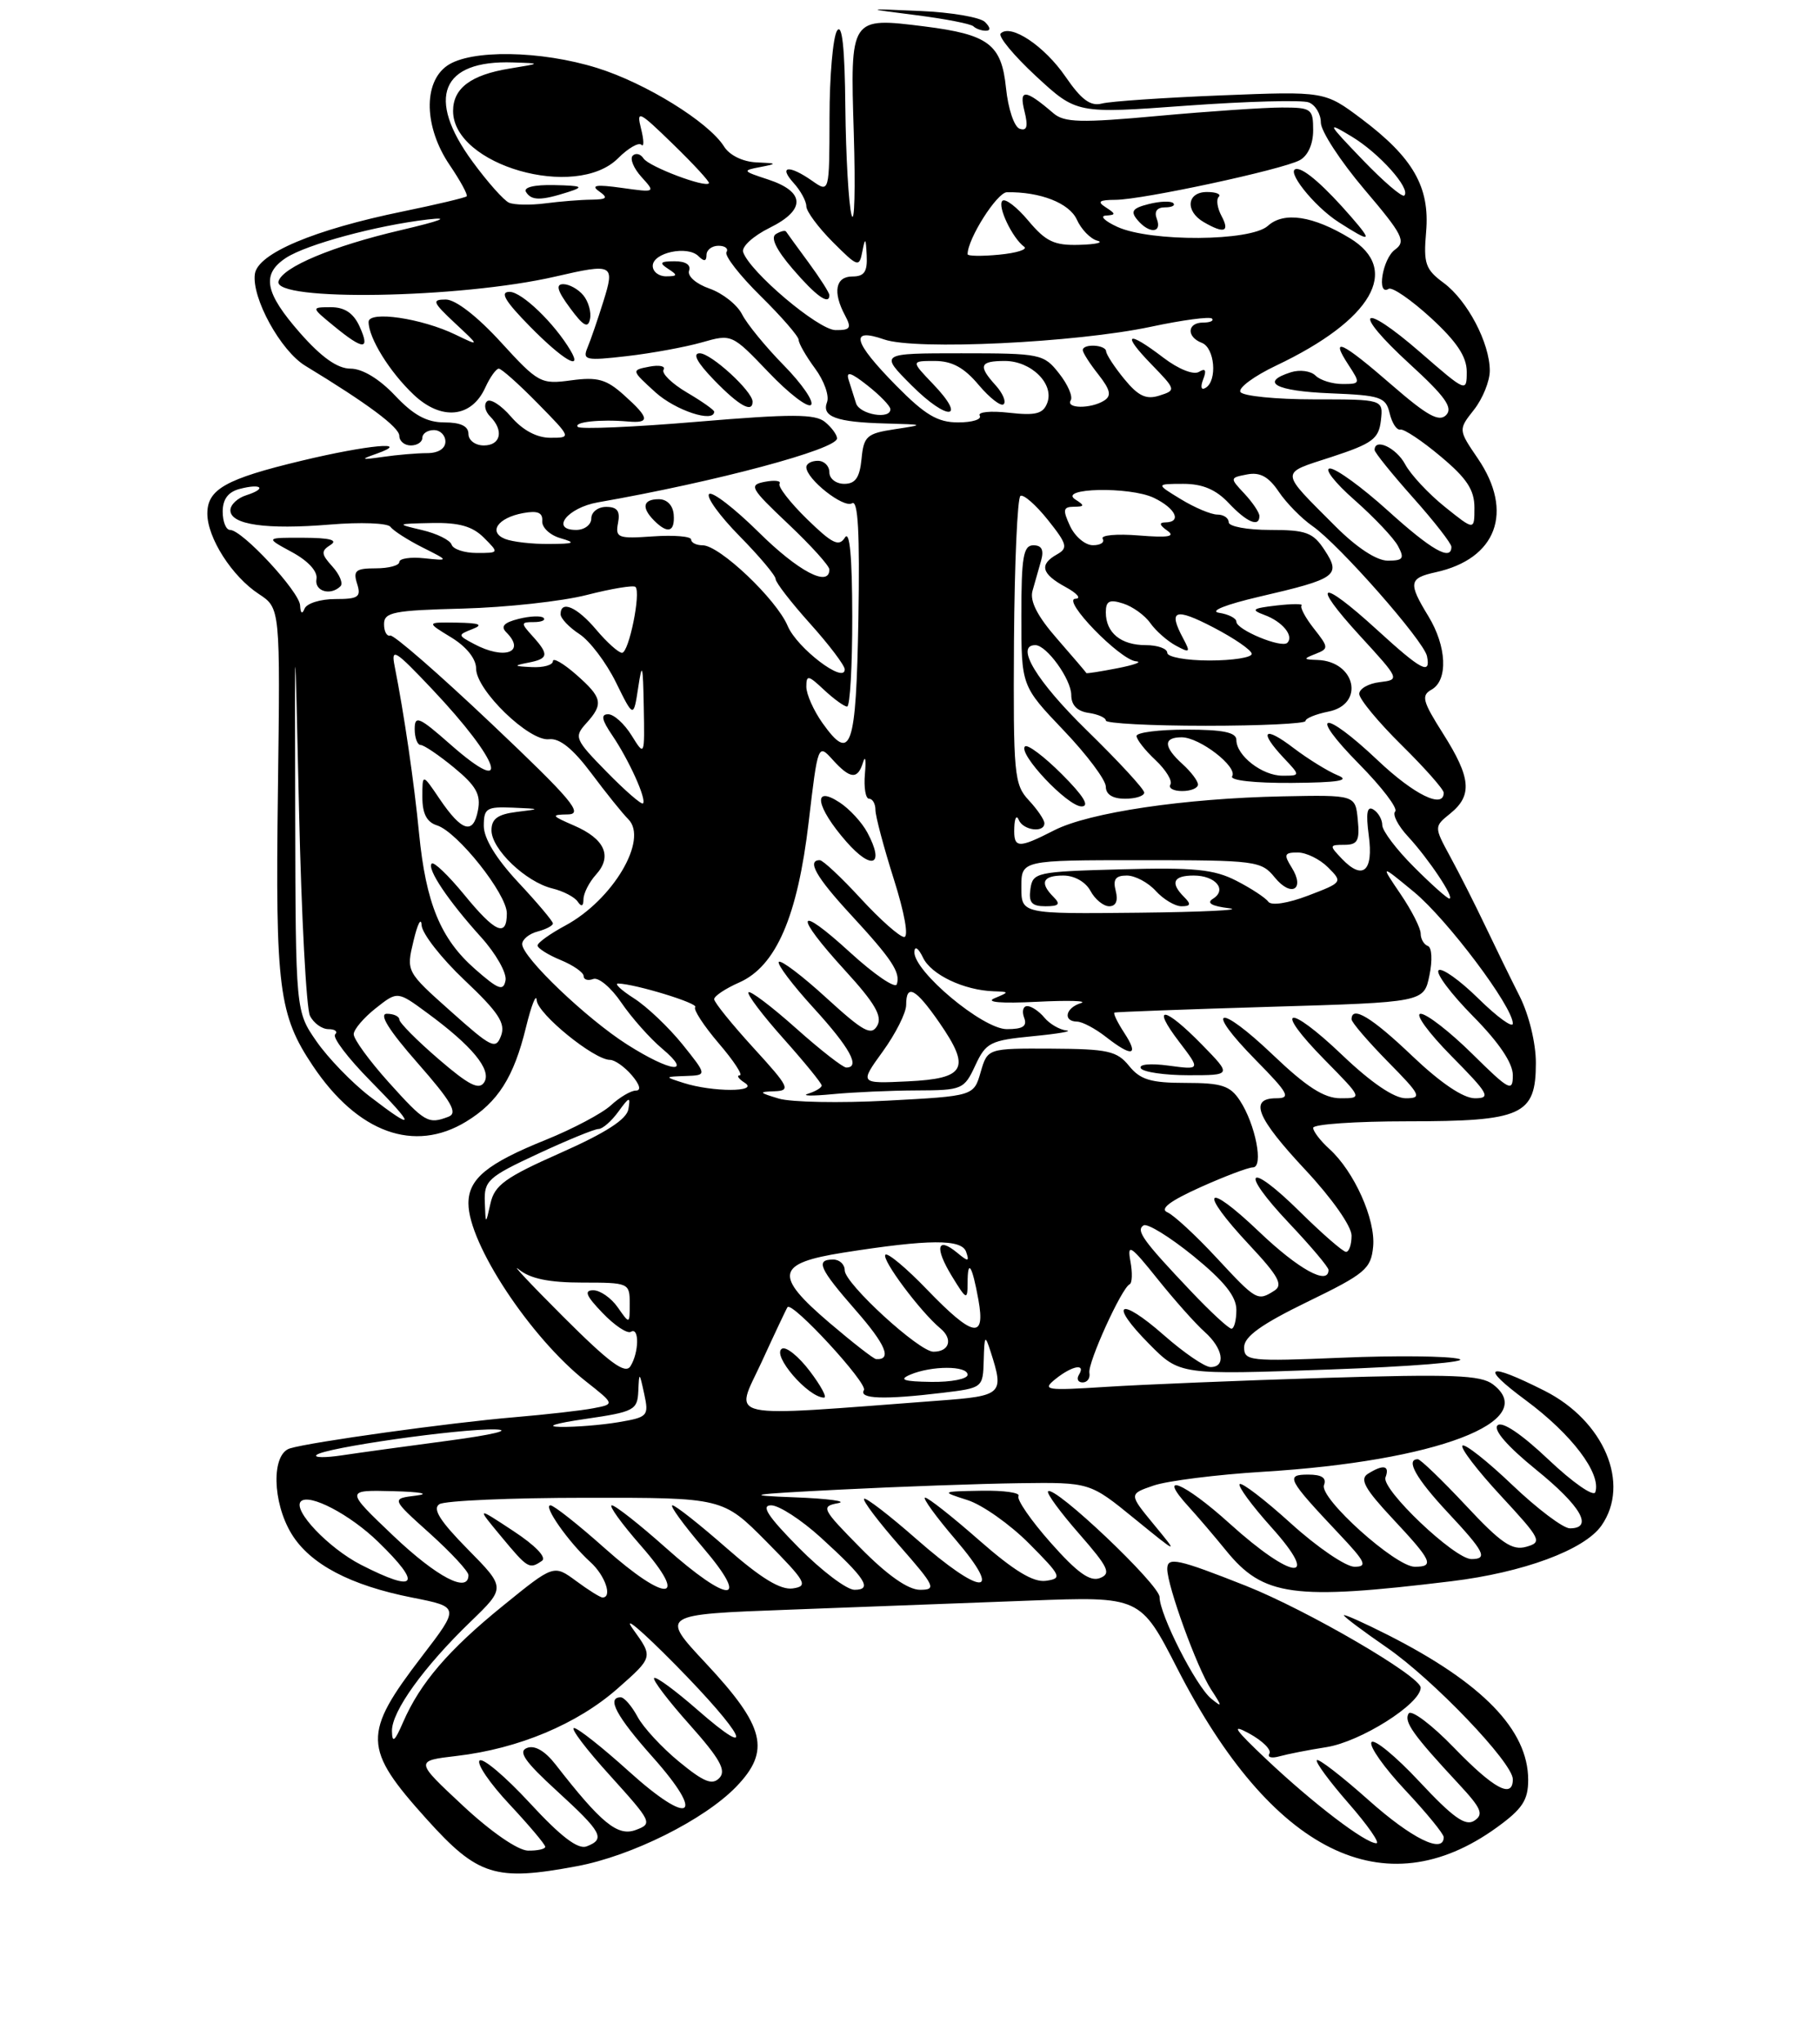 <?xml version="1.0" encoding="UTF-8" standalone="no"?>
<!DOCTYPE svg PUBLIC "-//W3C//DTD SVG 1.1//EN" "http://www.w3.org/Graphics/SVG/1.1/DTD/svg11.dtd" >
<svg xmlns="http://www.w3.org/2000/svg" xmlns:xlink="http://www.w3.org/1999/xlink" version="1.1" viewBox="0 0 237 266">
 <g >
 <path fill="currentColor"
d=" M 75.11 242.99 C 82.24 241.67 91.69 236.95 95.85 232.66 C 100.40 227.96 99.63 224.81 91.89 216.54 C 85.97 210.21 85.97 210.21 102.74 209.59 C 111.96 209.25 126.03 208.72 134.00 208.41 C 148.50 207.86 148.50 207.86 153.33 217.29 C 165.60 241.23 180.30 248.53 194.92 237.94 C 198.25 235.53 199.00 234.39 199.00 231.74 C 198.99 225.26 193.08 219.15 180.75 212.89 C 177.59 211.29 175.00 210.13 175.00 210.32 C 175.00 210.51 177.51 212.39 180.57 214.50 C 186.61 218.66 197.00 229.52 197.00 231.67 C 197.00 234.25 194.55 232.94 189.33 227.55 C 186.43 224.55 183.77 222.56 183.43 223.11 C 182.78 224.17 184.01 225.89 189.96 232.29 C 192.91 235.46 193.24 236.24 191.99 237.06 C 190.84 237.82 189.23 236.68 184.84 231.98 C 181.72 228.64 178.91 226.34 178.59 226.85 C 178.27 227.37 180.26 230.18 183.01 233.11 C 185.75 236.03 188.00 238.78 188.00 239.21 C 188.00 241.45 183.81 239.38 178.20 234.37 C 174.74 231.29 171.72 228.95 171.48 229.18 C 171.25 229.41 173.11 231.94 175.61 234.80 C 178.11 237.66 179.74 240.00 179.23 240.00 C 177.79 240.00 171.07 234.88 165.00 229.16 C 160.74 225.14 160.21 224.37 162.67 225.71 C 164.42 226.67 165.60 227.84 165.30 228.33 C 165.00 228.82 165.59 228.97 166.62 228.68 C 167.66 228.39 170.40 227.85 172.71 227.49 C 177.16 226.80 185.00 221.85 185.00 219.74 C 184.99 218.25 170.25 209.66 162.24 206.48 C 153.34 202.96 152.00 202.67 152.00 204.28 C 152.00 206.50 155.86 217.13 157.69 219.95 C 159.19 222.25 159.19 222.37 157.72 221.17 C 155.73 219.54 151.00 210.23 151.00 207.95 C 151.00 206.33 137.31 193.35 136.48 194.18 C 136.25 194.42 138.07 196.90 140.52 199.70 C 144.34 204.07 144.73 204.89 143.24 205.47 C 141.95 205.98 140.28 204.78 136.82 200.87 C 134.24 197.96 132.36 195.23 132.63 194.79 C 132.90 194.36 130.73 194.05 127.81 194.10 C 122.50 194.20 122.50 194.20 125.99 195.32 C 127.91 195.93 131.51 198.47 133.99 200.96 C 138.22 205.22 138.36 205.52 136.20 205.83 C 134.56 206.06 132.06 204.54 127.54 200.58 C 124.05 197.51 120.87 195.00 120.47 195.00 C 120.08 195.00 121.87 197.47 124.46 200.50 C 130.81 207.94 127.85 207.87 119.32 200.38 C 115.79 197.28 112.73 194.93 112.52 195.15 C 112.30 195.37 114.38 198.12 117.14 201.27 C 121.77 206.55 121.98 207.00 119.80 207.00 C 118.26 207.00 115.56 205.11 112.09 201.59 C 107.02 196.45 106.86 196.15 109.12 195.72 C 110.43 195.48 107.90 195.13 103.50 194.96 C 96.59 194.70 97.40 194.56 109.50 193.95 C 117.20 193.56 127.64 193.19 132.71 193.12 C 141.92 193.00 141.92 193.00 147.71 197.72 C 153.50 202.43 153.50 202.43 150.24 198.48 C 146.99 194.53 146.99 194.53 150.24 193.42 C 152.04 192.81 158.45 192.00 164.50 191.63 C 186.99 190.26 200.70 185.05 194.41 180.25 C 192.82 179.04 189.17 178.90 172.50 179.41 C 161.50 179.75 148.68 180.28 144.00 180.58 C 136.18 181.08 135.65 181.00 137.44 179.56 C 139.62 177.81 141.44 177.47 140.50 179.00 C 140.16 179.55 140.38 180.00 140.98 180.00 C 141.59 180.00 141.99 179.44 141.86 178.75 C 141.63 177.45 146.05 167.71 147.10 167.22 C 147.44 167.06 147.48 165.71 147.20 164.22 C 146.77 161.85 147.22 162.14 150.71 166.50 C 152.91 169.25 155.68 172.36 156.85 173.40 C 159.27 175.55 159.69 178.00 157.64 178.00 C 156.89 178.00 154.17 176.14 151.60 173.88 C 145.75 168.73 144.28 169.58 149.65 175.00 C 153.63 179.02 153.63 179.02 173.06 178.32 C 183.75 177.94 191.38 177.32 190.00 176.94 C 188.62 176.56 181.76 176.48 174.75 176.78 C 162.69 177.28 162.00 177.21 162.01 175.40 C 162.03 174.02 164.26 172.42 170.26 169.50 C 177.78 165.85 178.53 165.22 178.81 162.32 C 179.15 158.79 176.34 152.52 173.11 149.60 C 171.95 148.55 171.00 147.31 171.00 146.85 C 171.00 146.38 176.52 146.00 183.28 146.00 C 198.25 146.00 200.00 145.21 200.00 138.39 C 200.00 135.81 199.10 132.12 197.88 129.70 C 196.71 127.39 194.69 123.25 193.38 120.50 C 192.07 117.75 190.04 113.73 188.86 111.57 C 186.73 107.64 186.73 107.64 188.87 105.91 C 191.76 103.56 191.55 101.26 187.92 95.53 C 185.24 91.30 185.04 90.56 186.42 89.79 C 188.59 88.57 188.40 84.16 186.00 80.23 C 183.36 75.90 183.46 75.28 186.95 74.51 C 194.90 72.77 197.17 66.65 192.45 59.71 C 189.89 55.95 189.89 55.95 191.95 53.34 C 193.08 51.90 194.00 49.62 194.00 48.27 C 194.00 44.67 191.09 39.13 188.00 36.84 C 185.61 35.08 185.35 34.32 185.71 30.18 C 186.21 24.36 184.02 20.53 177.29 15.47 C 172.50 11.88 172.50 11.88 159.00 12.42 C 151.57 12.72 144.60 13.19 143.50 13.48 C 142.00 13.87 140.82 13.00 138.74 9.97 C 136.00 5.98 131.61 3.05 130.31 4.36 C 129.94 4.73 132.01 7.23 134.91 9.92 C 140.20 14.81 140.20 14.81 154.52 13.76 C 162.39 13.19 169.55 13.00 170.42 13.33 C 171.29 13.66 172.00 14.85 172.00 15.96 C 172.00 17.07 174.54 20.97 177.65 24.64 C 182.69 30.57 183.13 31.44 181.65 32.51 C 180.02 33.70 179.23 38.60 180.83 37.61 C 181.28 37.33 183.75 39.03 186.33 41.39 C 189.70 44.49 191.00 46.44 191.00 48.41 C 191.00 51.10 190.92 51.07 184.99 45.91 C 177.13 39.08 175.91 40.38 183.59 47.41 C 188.18 51.61 189.24 53.09 188.32 54.04 C 187.40 54.99 185.85 54.13 181.24 50.13 C 174.73 44.47 173.11 43.71 175.59 47.50 C 177.18 49.93 177.16 50.00 174.82 50.00 C 173.49 50.00 171.91 49.51 171.30 48.90 C 170.70 48.30 169.26 48.10 168.10 48.47 C 163.98 49.78 166.11 50.92 173.21 51.21 C 179.80 51.47 180.46 51.70 180.96 53.81 C 181.26 55.08 181.88 56.04 182.35 55.93 C 182.82 55.83 185.19 57.40 187.60 59.43 C 191.00 62.27 192.00 63.78 192.00 66.10 C 192.00 69.09 192.00 69.09 188.14 65.99 C 186.02 64.29 183.69 61.79 182.97 60.44 C 181.82 58.30 179.00 56.98 179.00 58.59 C 179.00 58.91 181.25 61.70 184.00 64.79 C 186.75 67.87 189.00 70.76 189.00 71.20 C 189.00 73.11 186.41 71.63 180.74 66.50 C 177.39 63.47 174.00 61.00 173.19 61.00 C 172.38 61.00 173.82 62.85 176.38 65.10 C 178.94 67.36 181.50 70.06 182.05 71.10 C 182.92 72.72 182.72 73.00 180.71 73.00 C 179.26 73.00 176.67 71.30 173.93 68.56 C 166.55 61.16 166.58 61.72 173.39 59.50 C 178.72 57.75 179.54 57.15 179.82 54.75 C 180.13 52.00 180.13 52.00 171.13 52.00 C 166.17 52.00 161.85 51.57 161.53 51.04 C 161.20 50.52 163.31 48.96 166.22 47.58 C 178.68 41.66 182.48 35.09 175.79 31.02 C 170.99 28.10 167.18 27.52 165.10 29.41 C 162.86 31.44 149.84 31.52 145.50 29.54 C 143.85 28.78 143.18 28.12 144.00 28.07 C 145.33 27.98 145.33 27.86 144.00 27.00 C 142.83 26.25 143.11 26.03 145.27 26.02 C 148.78 26.00 166.93 22.10 169.25 20.86 C 170.31 20.29 171.00 18.77 171.00 16.96 C 171.00 14.16 170.78 14.00 166.92 14.00 C 164.68 14.00 157.45 14.49 150.85 15.09 C 140.73 16.02 138.60 15.96 137.18 14.75 C 133.51 11.60 132.67 11.53 133.40 14.45 C 133.90 16.47 133.74 17.08 132.79 16.77 C 132.07 16.53 131.28 14.18 131.00 11.45 C 130.42 5.76 128.73 4.49 120.38 3.44 C 110.69 2.23 110.71 2.20 111.18 17.35 C 111.40 24.58 111.28 29.37 110.89 28.00 C 110.51 26.62 110.15 20.32 110.08 14.00 C 110.01 6.17 109.66 2.98 109.00 4.00 C 108.47 4.83 108.02 9.91 108.02 15.31 C 108.00 25.11 108.00 25.11 105.78 23.56 C 102.75 21.43 101.32 21.59 103.35 23.83 C 104.26 24.83 105.00 26.20 105.00 26.86 C 105.00 27.52 106.55 29.61 108.43 31.50 C 111.73 34.80 111.89 34.85 112.30 32.72 C 112.66 30.86 112.75 30.94 112.86 33.25 C 112.97 35.38 112.55 36.00 111.00 36.00 C 108.80 36.00 108.41 38.03 110.04 41.07 C 110.92 42.72 110.74 43.00 108.79 42.98 C 106.56 42.95 97.64 35.41 96.77 32.82 C 96.54 32.13 98.10 30.71 100.23 29.66 C 104.96 27.32 104.87 24.96 99.99 23.36 C 96.68 22.28 96.63 22.20 99.00 21.75 C 101.28 21.31 101.23 21.26 98.49 21.14 C 96.71 21.06 94.99 20.21 94.28 19.07 C 92.29 15.90 84.09 10.82 77.76 8.85 C 70.41 6.56 61.27 6.42 58.22 8.56 C 55.08 10.76 55.23 16.58 58.55 21.48 C 59.95 23.54 60.95 25.38 60.77 25.56 C 60.59 25.74 56.86 26.63 52.47 27.53 C 40.88 29.91 33.57 33.00 33.19 35.67 C 32.75 38.77 36.54 45.68 39.76 47.63 C 47.86 52.55 52.00 55.63 52.00 56.75 C 52.00 57.44 52.67 58.00 53.50 58.00 C 54.33 58.00 55.00 57.55 55.00 57.00 C 55.00 56.45 55.67 56.00 56.50 56.00 C 57.33 56.00 58.00 56.67 58.00 57.50 C 58.00 58.41 57.07 59.00 55.62 59.00 C 54.32 59.00 51.73 59.22 49.87 59.49 C 46.99 59.90 46.86 59.84 49.00 59.09 C 53.83 57.37 47.88 57.92 39.27 59.99 C 29.41 62.35 27.00 63.70 27.00 66.87 C 27.00 70.03 30.21 75.05 33.70 77.34 C 36.50 79.18 36.50 79.18 36.19 102.99 C 35.85 128.71 36.29 132.15 40.77 138.82 C 46.60 147.50 53.94 150.16 60.70 146.04 C 64.84 143.52 66.91 140.26 68.49 133.77 C 69.20 130.87 69.83 129.28 69.89 130.24 C 70.00 132.01 77.36 138.00 79.43 138.00 C 80.05 138.00 81.33 138.90 82.27 140.00 C 83.32 141.23 83.53 142.00 82.80 142.00 C 82.16 142.00 80.70 142.86 79.56 143.91 C 78.43 144.96 74.61 146.98 71.08 148.41 C 63.43 151.49 61.00 153.49 61.00 156.69 C 61.00 161.94 69.05 174.14 76.28 179.85 C 80.06 182.83 80.06 182.83 77.28 183.36 C 75.75 183.66 71.12 184.18 67.00 184.53 C 58.59 185.24 40.43 187.76 37.75 188.59 C 35.33 189.34 35.45 195.58 37.96 199.71 C 40.37 203.66 45.62 206.43 53.71 208.02 C 59.87 209.24 59.87 209.24 54.94 215.67 C 47.19 225.79 47.24 227.62 55.55 236.85 C 62.22 244.26 64.50 244.98 75.11 242.99 Z  M 188.97 205.89 C 198.37 204.75 206.32 201.81 208.54 198.64 C 212.35 193.20 208.89 185.00 201.12 181.08 C 193.60 177.29 192.59 177.81 198.71 182.34 C 204.68 186.76 208.54 191.87 207.74 194.29 C 207.52 194.93 204.78 193.02 201.65 190.05 C 198.10 186.69 195.59 185.01 195.01 185.59 C 194.42 186.18 196.32 188.35 200.03 191.36 C 205.88 196.10 207.55 199.00 204.43 199.00 C 203.56 199.00 200.18 196.45 196.92 193.34 C 193.66 190.23 190.74 187.93 190.44 188.23 C 190.14 188.53 192.39 191.47 195.45 194.77 C 200.69 200.43 200.87 200.80 198.75 201.40 C 196.91 201.92 195.47 200.94 190.88 196.02 C 187.78 192.71 184.97 190.00 184.63 190.00 C 182.99 190.00 184.40 192.51 188.50 196.90 C 193.31 202.04 193.80 203.00 191.61 203.00 C 189.41 203.00 179.83 193.89 180.42 192.36 C 181.01 190.80 180.13 190.63 178.11 191.91 C 177.03 192.60 177.74 193.88 181.36 197.75 C 186.48 203.22 186.84 204.00 184.23 204.00 C 181.72 204.00 171.77 195.05 172.41 193.37 C 172.77 192.43 172.13 192.00 170.35 192.00 C 167.33 192.00 167.65 192.59 174.40 199.75 C 177.83 203.38 178.12 204.00 176.38 204.00 C 175.26 204.00 171.54 201.47 168.13 198.38 C 164.71 195.28 161.70 192.97 161.43 193.24 C 161.16 193.50 163.02 196.03 165.56 198.86 C 172.12 206.15 168.35 205.81 160.13 198.38 C 154.16 192.98 150.49 191.49 154.82 196.22 C 155.96 197.47 158.14 200.02 159.65 201.88 C 164.51 207.86 168.37 208.39 188.97 205.89 Z  M 108.00 38.43 C 108.00 38.12 106.78 36.21 105.29 34.18 C 103.80 32.16 102.48 30.34 102.36 30.15 C 102.23 29.96 101.64 30.11 101.03 30.48 C 100.31 30.93 101.09 32.53 103.21 35.00 C 106.26 38.55 108.00 39.80 108.00 38.43 Z  M 175.96 28.25 C 172.54 24.31 169.92 22.00 168.87 22.00 C 167.25 22.00 171.07 26.85 174.34 28.94 C 178.54 31.63 178.80 31.52 175.96 28.25 Z  M 150.64 28.50 C 150.27 27.54 150.66 27.00 151.70 27.00 C 152.60 27.00 153.09 26.75 152.78 26.45 C 152.48 26.15 151.05 26.20 149.59 26.57 C 147.48 27.10 147.18 27.51 148.10 28.62 C 149.63 30.46 151.36 30.38 150.64 28.50 Z  M 159.07 28.13 C 158.52 27.10 158.35 25.98 158.70 25.63 C 159.05 25.28 158.36 25.00 157.17 25.00 C 154.55 25.00 154.29 27.49 156.75 28.92 C 159.40 30.46 160.18 30.20 159.07 28.13 Z  M 128.27 2.87 C 127.65 2.25 123.85 1.60 119.82 1.43 C 112.50 1.11 112.50 1.11 119.34 1.98 C 123.11 2.46 126.44 3.11 126.76 3.43 C 127.08 3.74 127.80 4.00 128.37 4.00 C 129.02 4.00 128.99 3.59 128.27 2.87 Z  M 60.26 235.09 C 54.02 229.27 54.02 229.27 59.49 228.63 C 67.52 227.69 75.18 224.48 80.43 219.85 C 85.06 215.77 85.06 215.77 82.44 212.14 C 80.99 210.14 83.45 212.20 87.91 216.72 C 96.98 225.93 98.77 229.58 90.80 222.61 C 87.94 220.11 85.41 218.25 85.18 218.49 C 84.95 218.72 87.03 221.46 89.81 224.57 C 93.73 228.97 94.60 230.52 93.69 231.49 C 92.76 232.48 91.66 232.04 88.45 229.40 C 86.21 227.57 83.76 224.92 83.02 223.53 C 82.27 222.14 81.29 221.00 80.83 221.00 C 78.94 221.00 80.28 223.49 85.00 228.79 C 92.00 236.65 89.91 237.89 81.89 230.64 C 78.46 227.54 75.25 225.00 74.75 225.00 C 74.24 225.00 76.36 227.80 79.46 231.21 C 84.90 237.23 85.01 237.45 82.79 238.27 C 80.43 239.15 78.30 237.40 72.34 229.74 C 70.97 227.98 69.63 227.20 68.63 227.59 C 67.42 228.05 68.33 229.36 72.53 233.20 C 78.41 238.58 78.88 239.45 76.39 240.41 C 75.26 240.84 73.03 239.14 68.99 234.76 C 65.81 231.32 62.87 228.83 62.45 229.23 C 62.04 229.64 63.79 232.21 66.35 234.94 C 68.91 237.68 71.00 240.16 71.00 240.46 C 71.00 240.76 69.99 240.98 68.75 240.96 C 67.43 240.93 63.92 238.51 60.26 235.09 Z  M 51.04 225.40 C 50.99 222.85 55.18 217.03 61.31 211.12 C 65.85 206.73 65.85 206.73 60.89 201.70 C 57.28 198.03 56.28 196.44 57.22 195.85 C 57.92 195.40 66.52 195.02 76.32 195.02 C 94.13 195.00 94.13 195.00 99.82 200.74 C 104.98 205.96 105.29 206.52 103.24 206.82 C 101.64 207.05 99.10 205.50 94.62 201.57 C 91.13 198.51 87.96 196.00 87.56 196.00 C 87.17 196.00 88.96 198.47 91.54 201.50 C 97.86 208.89 94.94 208.89 86.66 201.50 C 83.27 198.48 80.13 196.01 79.67 196.00 C 79.22 196.00 80.92 198.36 83.45 201.25 C 89.88 208.58 86.84 208.80 78.74 201.58 C 75.31 198.52 72.13 196.01 71.68 196.00 C 70.66 196.00 74.08 200.86 76.89 203.40 C 78.81 205.14 79.78 208.00 78.46 208.00 C 78.16 208.00 76.61 207.03 75.02 205.85 C 72.11 203.71 72.11 203.71 65.52 209.06 C 58.39 214.84 54.72 219.12 52.49 224.24 C 51.40 226.76 51.07 227.02 51.04 225.40 Z  M 70.57 203.23 C 71.22 202.79 69.72 201.23 66.84 199.34 C 62.03 196.17 62.03 196.17 65.27 200.07 C 68.73 204.24 68.93 204.36 70.57 203.23 Z  M 104.00 201.50 C 99.98 197.43 99.05 196.00 100.42 196.00 C 101.44 196.00 104.35 197.89 106.89 200.20 C 112.71 205.50 113.68 207.00 111.27 207.00 C 110.26 207.00 106.99 204.53 104.00 201.50 Z  M 47.02 203.75 C 42.78 201.58 38.06 196.61 39.18 195.49 C 40.26 194.41 45.58 197.19 49.25 200.76 C 55.05 206.40 54.27 207.45 47.02 203.75 Z  M 51.22 199.97 C 44.95 194.00 44.95 194.00 51.22 194.16 C 54.75 194.25 56.06 194.50 54.22 194.73 C 50.93 195.13 50.93 195.13 55.97 199.66 C 58.73 202.15 61.00 204.59 61.00 205.09 C 61.00 207.51 56.89 205.35 51.22 199.97 Z  M 41.21 189.45 C 42.15 188.52 59.82 186.00 64.50 186.12 C 66.75 186.19 64.11 186.82 58.50 187.57 C 53.00 188.30 46.72 189.16 44.54 189.49 C 42.36 189.82 40.86 189.80 41.21 189.45 Z  M 76.25 184.75 C 82.58 183.83 83.01 183.60 83.12 181.13 C 83.23 178.59 83.26 178.60 83.89 181.50 C 84.51 184.37 84.37 184.53 80.52 185.18 C 78.31 185.55 74.92 185.82 73.00 185.79 C 70.93 185.75 72.27 185.33 76.25 184.75 Z  M 99.17 177.36 C 100.90 173.59 102.42 170.37 102.55 170.20 C 103.14 169.39 113.04 180.13 112.50 181.00 C 111.79 182.15 115.12 182.27 122.75 181.35 C 127.97 180.72 128.00 180.70 128.10 177.11 C 128.19 173.84 128.27 173.73 129.00 176.00 C 130.78 181.55 130.56 181.75 122.25 182.37 C 93.64 184.52 95.66 184.96 99.17 177.36 Z  M 105.44 178.51 C 103.98 176.59 102.35 175.28 101.82 175.61 C 100.48 176.44 105.21 181.94 107.30 181.98 C 107.74 181.99 106.90 180.43 105.44 178.51 Z  M 118.50 179.00 C 121.30 177.80 126.00 177.80 126.00 179.00 C 126.00 179.55 123.86 179.97 121.25 179.93 C 117.68 179.88 117.00 179.65 118.50 179.00 Z  M 73.35 171.45 C 69.03 167.13 66.44 164.37 67.58 165.30 C 69.04 166.49 71.50 167.00 75.83 167.00 C 81.88 167.00 82.00 167.05 82.00 169.72 C 82.00 172.45 82.00 172.45 80.44 170.22 C 79.59 169.00 78.15 168.00 77.26 168.00 C 76.02 168.00 76.31 168.72 78.47 170.96 C 80.03 172.59 81.69 173.69 82.15 173.41 C 83.27 172.72 83.22 176.11 82.09 177.90 C 81.41 178.97 79.38 177.47 73.35 171.45 Z  M 107.98 172.21 C 100.74 166.03 101.05 164.49 109.81 163.10 C 121.00 161.34 125.23 161.31 125.81 163.00 C 126.25 164.29 126.09 164.31 124.64 163.11 C 122.02 160.95 121.68 162.43 123.94 166.14 C 125.85 169.27 125.99 169.33 126.00 167.08 C 126.00 163.81 126.59 164.71 127.41 169.25 C 128.35 174.45 126.71 174.12 120.73 167.92 C 118.04 165.12 115.59 163.08 115.30 163.37 C 114.73 163.94 119.85 170.80 122.45 172.96 C 124.13 174.35 123.64 176.00 121.55 176.00 C 119.68 176.00 110.00 167.12 110.00 165.41 C 110.00 164.63 109.33 164.00 108.50 164.00 C 106.15 164.00 106.67 165.16 111.46 170.64 C 115.35 175.08 116.19 177.10 114.08 176.96 C 113.76 176.94 111.02 174.80 107.98 172.21 Z  M 155.11 168.15 C 148.84 161.54 147.87 160.20 148.92 159.55 C 149.41 159.25 152.33 161.05 155.41 163.55 C 159.43 166.83 161.00 168.80 161.00 170.55 C 161.00 171.90 160.71 173.00 160.36 173.00 C 160.00 173.00 157.64 170.82 155.11 168.15 Z  M 158.40 163.75 C 155.72 160.86 152.85 158.21 152.02 157.85 C 150.98 157.41 152.34 156.38 156.28 154.60 C 159.46 153.17 162.55 152.00 163.15 152.00 C 164.58 152.00 163.49 146.39 161.46 143.30 C 160.19 141.36 159.09 141.00 154.39 141.00 C 149.85 141.00 148.49 140.59 147.03 138.79 C 145.45 136.84 144.27 136.58 136.92 136.54 C 128.60 136.50 128.60 136.50 127.70 139.60 C 126.80 142.71 126.80 142.71 115.55 143.31 C 109.37 143.64 103.00 143.52 101.41 143.04 C 98.81 142.26 98.75 142.16 100.85 142.09 C 103.01 142.01 102.79 141.55 98.10 136.42 C 95.30 133.35 93.00 130.51 93.00 130.10 C 93.00 129.69 94.46 128.72 96.25 127.93 C 101.06 125.81 103.86 119.35 105.31 107.00 C 106.50 96.88 106.53 96.82 108.41 98.90 C 110.72 101.46 111.69 101.54 112.39 99.25 C 112.68 98.29 112.79 98.96 112.63 100.75 C 112.47 102.54 112.72 104.00 113.17 104.00 C 113.63 104.00 114.00 104.66 114.00 105.46 C 114.00 106.27 115.08 110.32 116.39 114.46 C 117.79 118.87 118.35 122.00 117.74 122.00 C 117.16 122.00 114.62 119.75 112.09 117.00 C 109.56 114.25 107.16 112.00 106.75 112.00 C 105.03 112.00 106.28 114.21 110.75 119.05 C 116.15 124.90 117.29 126.62 116.78 128.16 C 116.58 128.75 113.85 126.89 110.71 124.02 C 103.64 117.55 103.26 118.94 110.07 126.39 C 113.92 130.60 114.92 132.32 114.24 133.54 C 113.47 134.91 112.44 134.34 107.63 129.95 C 104.50 127.08 101.70 124.96 101.42 125.24 C 101.15 125.52 103.19 128.23 105.96 131.26 C 110.67 136.42 112.09 139.00 110.20 139.00 C 109.76 139.00 106.81 136.70 103.65 133.88 C 100.49 131.06 97.71 128.96 97.47 129.20 C 97.23 129.44 99.27 132.15 102.02 135.23 C 104.76 138.30 107.00 141.05 107.00 141.34 C 107.00 141.62 106.21 142.10 105.25 142.40 C 104.29 142.69 105.70 142.73 108.39 142.47 C 111.08 142.21 116.03 141.99 119.39 141.98 C 125.29 141.96 125.55 141.85 127.00 138.73 C 128.39 135.74 128.95 135.46 134.50 134.92 C 137.80 134.60 139.77 134.26 138.87 134.17 C 137.98 134.08 136.68 133.32 136.00 132.50 C 135.32 131.68 134.31 131.00 133.77 131.00 C 133.23 131.00 133.05 131.68 133.36 132.50 C 133.79 133.62 133.21 134.00 131.11 134.00 C 127.97 134.00 118.95 126.45 119.07 123.93 C 119.11 123.11 119.59 123.43 120.20 124.70 C 121.27 126.92 125.53 128.94 129.40 129.07 C 131.46 129.14 131.46 129.16 129.50 129.98 C 128.27 130.50 130.38 130.67 135.00 130.44 C 139.12 130.23 141.71 130.31 140.75 130.61 C 138.74 131.23 138.38 132.99 140.25 133.02 C 140.94 133.03 142.62 133.92 144.00 135.00 C 147.43 137.68 148.36 137.49 146.41 134.50 C 145.51 133.12 144.93 131.93 145.13 131.84 C 145.34 131.76 154.48 131.42 165.46 131.09 C 185.42 130.50 185.42 130.50 186.14 127.00 C 186.55 125.03 186.46 123.35 185.93 123.17 C 185.42 122.98 185.00 122.26 185.00 121.56 C 185.00 120.85 183.82 118.53 182.37 116.40 C 179.74 112.52 179.74 112.52 184.12 116.13 C 188.46 119.71 197.00 131.07 197.00 133.27 C 197.00 133.90 194.98 132.44 192.52 130.02 C 190.06 127.60 187.72 125.95 187.33 126.34 C 186.94 126.73 188.95 129.41 191.81 132.31 C 195.20 135.74 197.00 138.41 197.00 140.00 C 197.00 142.23 196.55 141.99 191.72 137.22 C 188.81 134.35 185.79 132.00 185.00 132.00 C 184.21 132.00 186.01 134.47 189.00 137.50 C 193.87 142.43 194.19 143.00 192.06 143.00 C 190.54 143.00 187.59 141.00 183.91 137.50 C 178.63 132.46 176.00 130.87 176.00 132.72 C 176.00 133.11 178.12 135.58 180.71 138.22 C 185.02 142.59 185.22 143.00 183.05 143.00 C 181.54 143.00 178.55 140.97 174.79 137.38 C 167.61 130.53 165.68 131.07 172.52 138.02 C 177.42 143.00 177.42 143.00 174.55 143.00 C 172.43 143.00 170.14 141.53 165.79 137.38 C 158.61 130.53 156.68 131.07 163.52 138.02 C 167.78 142.35 168.14 143.00 166.21 143.00 C 162.60 143.00 163.62 145.52 170.00 152.34 C 173.43 156.01 176.00 159.66 176.00 160.88 C 176.00 162.04 175.68 163.00 175.28 163.00 C 174.89 163.00 172.20 160.66 169.31 157.81 C 162.45 151.03 161.26 152.28 167.89 159.29 C 170.70 162.26 173.00 164.99 173.00 165.35 C 173.00 167.43 169.09 165.28 163.93 160.35 C 156.88 153.63 155.98 154.93 162.70 162.11 C 166.48 166.15 167.12 167.31 165.95 168.05 C 163.75 169.45 163.62 169.37 158.40 163.75 Z  M 156.50 136.00 C 151.61 131.00 149.84 130.79 153.55 135.65 C 156.34 139.31 156.34 139.31 152.17 138.75 C 149.79 138.43 148.24 138.58 148.56 139.10 C 148.87 139.59 151.66 140.00 154.76 140.00 C 160.41 140.00 160.41 140.00 156.50 136.00 Z  M 112.95 108.41 C 112.25 107.09 110.62 105.32 109.33 104.48 C 105.74 102.13 106.25 105.07 110.21 109.59 C 113.56 113.41 115.24 112.68 112.95 108.41 Z  M 63.13 156.50 C 63.03 153.73 63.56 153.25 70.01 150.25 C 73.85 148.46 77.42 147.00 77.94 147.00 C 78.46 147.00 79.62 145.99 80.52 144.75 C 81.96 142.77 82.12 142.73 81.83 144.42 C 81.60 145.75 78.88 147.50 73.00 150.11 C 65.80 153.30 64.40 154.31 63.87 156.69 C 63.24 159.50 63.24 159.50 63.13 156.50 Z  M 48.16 142.77 C 45.84 140.99 42.72 137.76 41.22 135.60 C 38.50 131.68 38.50 131.68 38.44 106.09 C 38.38 80.50 38.38 80.50 38.94 105.50 C 39.25 119.25 39.89 131.29 40.36 132.25 C 40.83 133.21 41.92 134.00 42.77 134.00 C 43.63 134.00 44.02 134.31 43.64 134.69 C 43.26 135.07 45.31 137.77 48.19 140.69 C 54.19 146.77 54.18 147.40 48.16 142.77 Z  M 50.59 140.89 C 48.07 138.08 46.02 135.27 46.06 134.64 C 46.09 134.01 47.38 132.50 48.94 131.27 C 51.76 129.04 51.76 129.04 55.63 131.89 C 61.48 136.18 64.05 139.30 63.06 140.91 C 62.39 141.98 61.07 141.31 57.10 137.89 C 54.30 135.48 52.00 133.16 52.00 132.75 C 52.00 132.34 51.27 132.00 50.38 132.00 C 49.30 132.00 50.63 134.14 54.37 138.40 C 58.79 143.43 59.65 144.92 58.41 145.40 C 55.76 146.41 55.34 146.17 50.59 140.89 Z  M 89.00 141.00 C 86.50 140.20 86.50 140.20 89.30 140.10 C 92.09 140.00 92.09 140.00 88.87 135.98 C 87.09 133.78 84.26 131.08 82.57 130.00 C 80.88 128.92 79.95 128.05 80.50 128.06 C 82.76 128.12 91.02 130.65 90.53 131.13 C 90.25 131.42 91.62 133.53 93.58 135.83 C 95.55 138.12 96.78 140.01 96.33 140.02 C 95.87 140.02 96.17 140.47 97.00 141.00 C 98.87 142.21 92.78 142.21 89.00 141.00 Z  M 114.96 136.90 C 116.63 134.59 118.00 131.87 118.00 130.85 C 118.00 128.03 119.22 128.67 122.31 133.13 C 126.46 139.13 125.75 140.44 118.20 140.80 C 111.92 141.10 111.92 141.10 114.96 136.90 Z  M 81.68 136.01 C 76.39 132.65 68.00 124.64 68.00 122.93 C 68.00 122.32 68.90 121.58 70.00 121.29 C 71.10 121.00 72.00 120.53 72.00 120.24 C 72.00 119.95 69.97 117.54 67.50 114.90 C 64.61 111.80 63.00 109.18 63.00 107.54 C 63.00 105.24 63.36 105.02 66.75 105.16 C 70.44 105.32 70.45 105.33 67.25 105.72 C 64.81 106.03 64.00 106.62 64.00 108.11 C 64.00 110.57 68.46 114.83 71.92 115.68 C 73.34 116.02 74.83 116.80 75.23 117.40 C 75.72 118.12 75.97 118.01 75.98 117.08 C 75.99 116.30 76.73 114.85 77.62 113.87 C 79.77 111.49 78.76 109.23 74.77 107.50 C 71.77 106.20 71.70 106.08 73.96 106.04 C 76.03 106.01 74.45 104.13 64.02 94.25 C 57.20 87.79 51.26 82.61 50.81 82.75 C 50.37 82.89 50.00 82.21 50.01 81.25 C 50.01 79.71 51.27 79.47 60.26 79.24 C 65.89 79.09 73.15 78.30 76.40 77.47 C 79.64 76.64 82.50 76.17 82.75 76.42 C 83.49 77.16 81.89 85.00 81.00 85.00 C 80.55 85.00 79.04 83.65 77.65 82.00 C 75.15 79.03 73.00 78.09 73.00 79.98 C 73.00 80.51 74.10 81.68 75.45 82.56 C 76.80 83.44 78.94 86.27 80.20 88.83 C 82.50 93.50 82.50 93.50 83.11 89.50 C 83.62 86.11 83.73 86.50 83.83 92.00 C 83.95 98.50 83.95 98.50 82.24 95.75 C 81.30 94.24 79.94 93.00 79.20 93.00 C 78.21 93.00 78.35 93.72 79.73 95.75 C 81.91 98.96 84.23 104.10 83.73 104.61 C 83.53 104.80 81.41 102.96 79.01 100.51 C 74.86 96.28 74.73 95.96 76.32 94.20 C 78.63 91.65 78.46 90.85 75.00 87.81 C 73.35 86.37 72.00 85.59 72.00 86.09 C 72.00 86.59 70.76 86.94 69.25 86.86 C 66.89 86.75 66.82 86.67 68.75 86.29 C 71.44 85.78 71.53 85.24 69.35 82.83 C 67.80 81.12 67.81 81.00 69.51 81.00 C 70.51 81.00 71.09 80.75 70.78 80.45 C 70.48 80.15 69.02 80.21 67.54 80.58 C 65.63 81.06 65.16 81.56 65.93 82.33 C 68.54 84.94 65.68 85.97 61.71 83.84 C 59.59 82.71 59.59 82.67 61.52 81.91 C 62.99 81.34 62.47 81.12 59.50 81.07 C 55.50 81.01 55.50 81.01 58.75 82.99 C 60.75 84.21 62.00 85.78 62.00 87.06 C 62.00 89.87 68.93 96.57 71.50 96.25 C 72.87 96.09 74.60 97.48 77.00 100.68 C 78.92 103.25 81.09 105.95 81.82 106.67 C 84.46 109.32 79.80 117.18 73.62 120.51 C 71.63 121.58 70.00 122.75 70.00 123.11 C 70.00 123.46 71.35 124.32 73.00 125.00 C 74.65 125.68 76.00 126.62 76.00 127.09 C 76.00 127.56 76.56 127.73 77.25 127.47 C 77.94 127.21 79.58 128.59 80.91 130.55 C 82.24 132.50 84.63 135.20 86.24 136.55 C 90.29 139.96 87.37 139.62 81.68 136.01 Z  M 58.70 131.68 C 52.89 126.50 52.89 126.50 53.85 122.50 C 54.37 120.30 54.84 119.38 54.90 120.46 C 54.95 121.54 57.47 124.77 60.50 127.63 C 64.91 131.80 65.85 133.23 65.25 134.85 C 64.56 136.70 64.03 136.44 58.70 131.68 Z  M 61.85 126.17 C 57.37 122.24 55.46 117.60 54.57 108.50 C 53.93 101.90 52.62 92.93 51.39 86.74 C 50.90 84.28 51.43 84.61 56.28 89.74 C 65.17 99.14 66.81 104.11 58.65 96.93 C 54.58 93.34 54.00 93.09 54.00 94.92 C 54.00 96.06 54.35 97.00 54.77 97.00 C 55.20 97.00 57.16 98.33 59.14 99.96 C 62.00 102.32 62.64 103.45 62.24 105.51 C 61.63 108.73 60.14 108.29 57.25 104.03 C 55.00 100.70 55.00 100.70 55.00 103.78 C 55.00 105.94 55.57 107.05 56.91 107.47 C 59.58 108.32 66.00 116.40 66.00 118.92 C 66.00 122.10 64.49 121.44 60.43 116.47 C 58.39 113.99 56.50 112.17 56.22 112.44 C 55.56 113.11 58.37 117.30 62.66 122.04 C 64.59 124.18 66.01 126.70 65.83 127.65 C 65.55 129.10 64.91 128.86 61.85 126.17 Z  M 133.00 115.50 C 133.00 112.00 133.00 112.00 148.59 112.00 C 163.55 112.00 164.25 112.09 166.00 114.25 C 168.15 116.89 169.99 115.81 168.20 112.95 C 167.14 111.26 167.25 111.00 168.99 111.00 C 170.10 111.00 171.87 111.87 172.94 112.94 C 174.86 114.86 174.83 114.90 170.35 116.61 C 167.70 117.62 165.55 117.95 165.16 117.41 C 164.80 116.90 162.93 115.67 161.00 114.68 C 158.10 113.19 155.53 112.93 146.00 113.19 C 134.94 113.49 134.49 113.59 134.18 115.75 C 133.93 117.52 134.35 118.00 136.13 118.00 C 137.90 118.00 138.13 117.73 137.20 116.80 C 135.34 114.94 135.77 114.00 138.46 114.00 C 139.91 114.00 141.37 114.83 142.00 116.00 C 142.59 117.10 143.69 118.00 144.44 118.00 C 145.32 118.00 145.62 117.28 145.29 116.00 C 144.90 114.50 145.26 114.00 146.73 114.00 C 147.81 114.00 149.50 114.90 150.50 116.00 C 151.50 117.10 153.01 118.00 153.85 118.00 C 155.06 118.00 155.13 117.73 154.20 116.80 C 152.35 114.95 152.77 114.00 155.44 114.00 C 158.30 114.00 159.84 115.86 157.94 117.03 C 157.07 117.57 157.79 117.99 160.07 118.26 C 161.95 118.49 156.64 118.75 148.25 118.84 C 133.00 119.00 133.00 119.00 133.00 115.50 Z  M 184.12 112.88 C 181.85 110.62 180.00 108.17 180.00 107.44 C 180.00 106.71 179.48 105.80 178.85 105.41 C 178.02 104.89 177.85 105.84 178.24 108.78 C 178.87 113.45 177.47 114.67 174.75 111.83 C 173.08 110.08 173.09 110.00 175.06 110.00 C 176.79 110.00 177.08 109.47 176.81 106.75 C 176.50 103.50 176.50 103.50 167.00 103.69 C 154.21 103.95 141.83 105.79 137.30 108.10 C 132.55 110.53 131.98 110.49 132.08 107.75 C 132.12 106.51 132.38 106.06 132.66 106.75 C 133.22 108.12 136.00 108.49 136.00 107.19 C 136.00 106.74 135.08 105.39 133.96 104.19 C 132.06 102.15 131.94 100.82 132.04 83.51 C 132.11 73.34 132.49 64.82 132.88 64.57 C 133.28 64.33 134.88 65.73 136.45 67.69 C 138.97 70.85 139.10 71.36 137.65 72.18 C 135.29 73.50 135.61 74.72 138.75 76.43 C 140.26 77.25 140.85 77.94 140.05 77.96 C 138.15 78.01 145.86 85.96 147.95 86.11 C 148.80 86.18 147.70 86.58 145.50 87.01 C 143.30 87.44 141.49 87.72 141.47 87.64 C 141.45 87.57 139.74 85.56 137.67 83.19 C 135.10 80.26 134.08 78.27 134.45 76.94 C 134.75 75.87 135.26 74.10 135.57 73.00 C 135.96 71.61 135.66 71.00 134.57 71.00 C 133.26 71.00 133.00 72.51 133.00 80.16 C 133.00 89.32 133.00 89.32 138.50 95.09 C 141.53 98.26 144.00 101.56 144.00 102.43 C 144.00 103.44 144.89 104.00 146.50 104.00 C 147.88 104.00 149.00 103.64 149.00 103.20 C 149.00 102.75 145.62 99.09 141.50 95.07 C 134.98 88.70 132.14 84.00 134.82 84.00 C 136.29 84.00 139.50 88.45 139.50 90.50 C 139.50 91.81 140.27 92.61 141.75 92.82 C 142.99 93.00 144.00 93.45 144.00 93.82 C 144.00 94.19 149.85 94.50 157.00 94.50 C 164.15 94.50 170.00 94.22 170.00 93.88 C 170.00 93.53 171.35 92.98 173.00 92.65 C 177.75 91.70 176.54 86.10 171.55 85.93 C 169.69 85.87 169.67 85.79 171.31 85.14 C 173.04 84.46 173.03 84.30 171.10 81.85 C 169.98 80.43 169.26 79.07 169.49 78.84 C 169.73 78.60 168.26 78.61 166.22 78.84 C 163.06 79.21 162.83 79.39 164.65 80.07 C 167.00 80.93 168.53 82.80 167.63 83.70 C 166.89 84.44 161.00 82.00 161.00 80.95 C 161.00 80.50 159.99 79.98 158.75 79.79 C 157.43 79.58 159.59 78.72 164.00 77.69 C 174.06 75.36 174.66 74.93 172.49 71.63 C 170.99 69.33 170.09 69.00 165.38 69.00 C 162.42 69.00 160.00 68.55 160.00 68.00 C 160.00 67.45 159.34 67.00 158.52 67.00 C 157.71 67.00 155.57 66.10 153.77 65.00 C 150.50 63.01 150.50 63.01 154.08 63.00 C 156.60 63.00 158.34 63.74 160.00 65.50 C 162.36 68.01 164.00 68.70 164.00 67.19 C 164.00 66.74 163.13 65.44 162.06 64.29 C 160.13 62.23 160.13 62.21 162.41 61.77 C 164.08 61.45 165.20 62.07 166.51 64.01 C 167.50 65.49 169.48 67.50 170.90 68.49 C 174.35 70.87 185.41 83.44 185.82 85.43 C 186.34 87.95 185.12 87.31 179.31 82.00 C 171.90 75.23 170.58 75.67 177.06 82.75 C 182.30 88.46 182.31 88.50 179.67 88.82 C 178.20 88.99 177.00 89.68 177.00 90.35 C 177.00 91.02 179.47 94.01 182.50 97.00 C 185.53 99.99 188.00 102.78 188.00 103.22 C 188.00 105.37 184.14 103.48 179.41 99.00 C 172.24 92.22 170.21 92.62 176.98 99.48 C 179.95 102.49 182.07 105.27 181.68 105.66 C 181.29 106.04 182.05 107.52 183.36 108.93 C 186.04 111.83 189.49 117.00 188.73 117.00 C 188.46 117.00 186.38 115.15 184.12 112.88 Z  M 138.27 100.80 C 135.96 98.49 133.80 96.87 133.47 97.19 C 132.54 98.13 139.02 105.00 140.84 105.00 C 141.94 105.00 141.10 103.63 138.27 100.80 Z  M 156.00 102.15 C 156.00 101.69 155.10 100.50 154.00 99.50 C 151.50 97.24 151.45 96.00 153.87 96.00 C 156.22 96.00 161.21 99.85 160.45 101.08 C 160.12 101.61 163.37 101.97 168.19 101.94 C 174.30 101.89 175.89 101.63 174.20 100.95 C 172.94 100.44 170.35 98.84 168.45 97.40 C 164.58 94.44 163.86 95.16 167.17 98.69 C 169.35 101.00 169.35 101.00 167.00 101.00 C 164.37 101.00 161.00 98.39 161.00 96.35 C 161.00 95.36 159.28 95.00 154.50 95.00 C 150.93 95.00 148.00 95.37 148.00 95.83 C 148.00 96.28 149.11 97.70 150.47 98.97 C 151.83 100.25 152.70 101.68 152.41 102.15 C 152.12 102.62 152.81 103.00 153.94 103.00 C 155.07 103.00 156.00 102.62 156.00 102.15 Z  M 107.10 94.14 C 105.95 92.52 105.00 90.39 105.00 89.42 C 105.00 87.84 105.25 87.89 107.31 89.83 C 108.59 91.02 109.94 92.00 110.31 92.00 C 110.69 92.00 110.99 86.71 110.98 80.25 C 110.97 72.49 110.65 69.01 110.03 69.99 C 109.25 71.23 108.38 70.80 105.08 67.58 C 102.88 65.43 101.28 63.36 101.51 62.98 C 101.75 62.60 100.90 62.49 99.62 62.73 C 97.47 63.14 97.68 63.53 102.65 68.23 C 105.59 71.01 108.00 73.67 108.00 74.15 C 108.00 76.53 103.94 74.39 98.81 69.31 C 95.64 66.18 92.73 63.94 92.34 64.33 C 91.94 64.72 93.73 67.19 96.31 69.81 C 98.89 72.43 101.00 74.94 101.00 75.39 C 101.00 75.84 103.03 78.46 105.50 81.21 C 107.97 83.96 110.00 86.64 110.00 87.16 C 110.00 89.12 103.78 84.38 102.57 81.50 C 101.11 78.03 93.70 71.00 91.50 71.00 C 90.67 71.00 90.00 70.66 90.00 70.25 C 90.00 69.84 87.77 69.65 85.04 69.84 C 80.46 70.16 80.11 70.03 80.48 68.09 C 80.78 66.55 80.38 66.00 78.94 66.00 C 77.87 66.00 77.00 66.67 77.00 67.50 C 77.00 68.33 76.11 69.00 75.03 69.00 C 71.62 69.00 73.89 66.11 77.85 65.41 C 93.23 62.72 109.00 58.50 109.00 57.08 C 109.00 56.62 108.30 55.66 107.44 54.95 C 106.16 53.89 103.12 53.88 90.86 54.91 C 82.60 55.61 75.58 55.91 75.25 55.59 C 74.62 54.95 78.13 54.57 81.75 54.88 C 84.69 55.14 84.59 54.43 81.25 51.44 C 78.96 49.38 77.81 49.06 74.39 49.52 C 70.42 50.06 70.10 49.89 65.21 44.54 C 62.16 41.20 59.32 39.00 58.06 39.00 C 56.20 39.00 56.32 39.33 59.23 42.06 C 62.50 45.11 62.50 45.11 59.35 43.59 C 54.93 41.44 48.00 40.42 48.00 41.92 C 48.00 44.00 50.73 48.42 53.85 51.37 C 57.45 54.80 61.40 54.42 63.19 50.47 C 63.81 49.11 64.61 48.00 64.95 48.00 C 65.30 48.00 67.57 50.02 70.00 52.50 C 74.42 57.00 74.42 57.00 71.66 57.00 C 69.89 57.00 68.05 56.01 66.54 54.25 C 65.24 52.74 63.82 51.84 63.40 52.27 C 62.98 52.69 63.17 53.57 63.82 54.22 C 65.64 56.04 65.22 58.00 63.00 58.00 C 61.89 58.00 61.00 57.33 61.00 56.50 C 61.00 55.49 59.99 55.00 57.87 55.00 C 55.58 55.00 53.84 54.05 51.44 51.50 C 49.39 49.33 47.19 48.00 45.65 48.00 C 43.95 48.00 41.88 46.54 39.08 43.36 C 34.46 38.10 34.01 35.70 37.25 33.57 C 39.94 31.82 49.01 29.36 55.69 28.58 C 58.76 28.22 57.47 28.73 52.14 29.98 C 43.30 32.05 36.84 34.76 36.27 36.62 C 35.45 39.28 59.96 38.87 72.32 36.01 C 79.86 34.27 80.09 34.39 78.57 39.25 C 77.84 41.59 76.91 44.30 76.50 45.27 C 75.83 46.89 76.27 46.99 81.63 46.37 C 84.86 46.00 89.26 45.19 91.40 44.58 C 95.29 43.47 95.32 43.49 100.08 48.47 C 102.71 51.23 105.20 53.14 105.61 52.72 C 106.03 52.30 104.44 49.99 102.08 47.58 C 99.72 45.18 97.27 42.19 96.64 40.94 C 96.01 39.69 94.11 38.18 92.40 37.58 C 90.65 36.97 89.49 35.96 89.73 35.25 C 90.00 34.48 89.27 34.01 87.83 34.02 C 85.96 34.03 85.80 34.22 87.00 35.00 C 88.28 35.83 88.25 35.97 86.75 35.98 C 85.79 35.99 85.00 35.38 85.00 34.62 C 85.00 32.89 89.53 31.93 90.95 33.35 C 91.68 34.08 92.00 34.04 92.00 33.20 C 92.00 32.54 92.70 32.00 93.56 32.00 C 94.42 32.00 94.89 32.37 94.60 32.83 C 94.32 33.29 96.32 35.86 99.04 38.54 C 101.77 41.23 104.00 43.80 104.00 44.25 C 104.00 44.71 104.96 46.38 106.13 47.97 C 107.31 49.56 108.01 51.53 107.70 52.35 C 106.96 54.26 108.89 54.97 115.33 55.14 C 120.44 55.28 120.45 55.29 116.50 55.89 C 112.87 56.44 112.47 56.80 112.19 59.75 C 111.95 62.19 111.39 63.00 109.94 63.00 C 108.87 63.00 108.00 62.33 108.00 61.50 C 108.00 60.67 107.33 60.00 106.50 60.00 C 105.67 60.00 105.00 60.37 105.00 60.83 C 105.00 62.38 109.85 66.21 110.95 65.53 C 111.74 65.04 111.97 69.34 111.78 80.59 C 111.48 97.51 110.83 99.38 107.10 94.14 Z  M 87.73 67.00 C 87.63 65.80 86.86 65.00 85.79 65.00 C 83.72 65.00 83.49 66.09 85.20 67.80 C 86.96 69.56 87.90 69.27 87.73 67.00 Z  M 93.00 53.60 C 93.00 53.38 91.40 52.25 89.44 51.10 C 87.48 49.94 86.12 48.61 86.41 48.14 C 86.70 47.67 85.87 47.49 84.56 47.74 C 82.19 48.20 82.19 48.20 85.34 51.07 C 87.95 53.44 93.00 55.11 93.00 53.60 Z  M 98.00 52.30 C 98.00 50.95 92.60 46.00 91.12 46.00 C 90.13 46.00 90.78 47.21 93.00 49.50 C 96.23 52.83 98.00 53.83 98.00 52.30 Z  M 74.30 45.65 C 72.20 42.09 67.95 38.00 66.36 38.00 C 65.05 38.00 65.75 39.19 69.00 42.50 C 73.26 46.84 75.95 48.44 74.30 45.65 Z  M 46.82 42.50 C 46.03 40.77 44.88 40.00 43.09 40.00 C 40.50 40.01 40.50 40.01 43.50 42.47 C 47.34 45.62 48.24 45.63 46.82 42.50 Z  M 75.96 38.45 C 75.30 37.65 74.12 37.00 73.35 37.00 C 72.33 37.00 72.56 37.85 74.22 40.09 C 75.96 42.46 76.58 42.80 76.83 41.54 C 77.02 40.64 76.62 39.25 75.96 38.45 Z  M 152.00 85.00 C 152.00 84.45 150.74 84.00 149.20 84.00 C 145.96 84.00 144.00 82.39 144.00 79.73 C 144.00 78.25 144.47 78.01 146.25 78.58 C 147.49 78.97 149.09 80.12 149.80 81.14 C 150.52 82.15 152.01 83.47 153.13 84.07 C 154.95 85.05 155.05 84.96 154.08 83.14 C 152.08 79.42 152.98 79.08 158.00 81.69 C 160.75 83.12 163.00 84.67 163.00 85.14 C 163.00 85.61 160.53 86.00 157.50 86.00 C 154.47 86.00 152.00 85.55 152.00 85.00 Z  M 39.08 78.83 C 38.99 77.03 31.55 69.00 29.96 69.00 C 29.43 69.00 29.00 67.93 29.00 66.62 C 29.00 65.00 29.71 64.05 31.21 63.66 C 34.06 62.91 34.80 63.61 32.08 64.48 C 30.93 64.84 30.00 65.72 30.00 66.44 C 30.00 68.32 34.69 68.99 42.98 68.30 C 46.95 67.97 50.49 68.10 50.85 68.60 C 51.21 69.10 53.08 70.30 55.00 71.27 C 58.50 73.03 58.50 73.03 55.25 72.69 C 53.46 72.50 52.00 72.72 52.00 73.17 C 52.00 73.63 50.62 74.00 48.93 74.00 C 46.32 74.00 45.96 74.30 46.50 76.00 C 47.05 77.74 46.68 78.00 43.65 78.00 C 41.73 78.00 39.94 78.56 39.66 79.25 C 39.35 80.03 39.13 79.87 39.08 78.83 Z  M 44.34 76.33 C 44.70 75.96 44.23 74.81 43.29 73.77 C 41.81 72.14 41.78 71.75 43.04 70.95 C 44.05 70.32 42.96 70.03 39.52 70.02 C 34.53 70.00 34.53 70.00 38.02 71.89 C 40.14 73.04 41.39 74.41 41.21 75.39 C 40.92 76.98 43.04 77.62 44.34 76.33 Z  M 58.81 70.92 C 58.61 70.32 56.88 69.47 54.97 69.02 C 51.54 68.21 51.56 68.20 56.25 68.10 C 59.76 68.03 61.52 68.52 63.00 70.00 C 65.00 72.00 65.00 72.00 62.08 72.00 C 60.48 72.00 59.00 71.51 58.81 70.92 Z  M 65.79 70.18 C 63.53 69.29 64.82 67.42 68.11 66.81 C 70.02 66.46 70.69 66.74 70.61 67.85 C 70.55 68.68 71.62 69.69 73.00 70.08 C 75.06 70.68 74.80 70.81 71.50 70.83 C 69.30 70.85 66.73 70.55 65.79 70.18 Z  M 139.34 68.49 C 138.36 66.37 138.44 66.00 139.84 65.98 C 141.24 65.97 141.27 65.82 140.05 65.05 C 137.64 63.53 147.12 63.32 150.25 64.82 C 153.10 66.19 153.94 67.99 151.75 68.02 C 150.90 68.03 150.98 68.37 152.00 69.09 C 153.11 69.87 152.14 70.03 148.28 69.72 C 145.41 69.49 143.30 69.68 143.59 70.15 C 143.88 70.62 143.30 71.00 142.31 70.99 C 141.31 70.99 139.98 69.86 139.34 68.49 Z  M 116.71 50.22 C 111.07 44.49 110.58 42.61 115.14 44.20 C 119.23 45.62 140.07 44.63 149.90 42.54 C 153.97 41.67 157.53 41.20 157.82 41.48 C 158.10 41.77 157.58 42.00 156.67 42.00 C 154.59 42.00 154.47 43.86 156.50 44.64 C 158.18 45.28 158.55 49.54 157.01 50.49 C 156.42 50.86 156.29 50.41 156.68 49.39 C 157.14 48.20 156.97 47.90 156.13 48.42 C 155.43 48.85 153.48 48.08 151.52 46.59 C 146.78 42.97 145.99 43.36 149.90 47.40 C 153.15 50.75 153.17 50.81 150.97 51.51 C 149.25 52.06 148.22 51.57 146.41 49.36 C 145.12 47.79 144.06 46.16 144.04 45.75 C 143.99 44.87 141.00 44.72 141.00 45.59 C 141.00 45.92 141.91 47.35 143.03 48.76 C 144.60 50.77 144.77 51.53 143.78 52.16 C 142.05 53.25 138.74 53.22 139.43 52.12 C 139.73 51.63 139.05 50.06 137.91 48.62 C 135.92 46.09 135.50 46.00 125.19 46.00 C 114.53 46.00 114.53 46.00 118.73 50.20 C 123.42 54.89 126.00 54.69 121.49 49.99 C 118.63 47.00 118.63 47.00 121.72 47.00 C 123.97 47.00 125.55 47.86 127.45 50.13 C 128.90 51.84 130.36 52.97 130.70 52.63 C 131.04 52.29 130.57 51.19 129.66 50.18 C 127.34 47.62 127.57 47.00 130.85 47.00 C 134.29 47.00 137.32 50.00 136.37 52.47 C 135.83 53.89 134.86 54.13 131.37 53.74 C 128.99 53.47 127.28 53.64 127.58 54.12 C 127.87 54.61 126.61 55.00 124.77 55.00 C 122.10 55.00 120.48 54.04 116.71 50.22 Z  M 111.47 52.50 C 111.21 51.67 110.78 50.29 110.50 49.43 C 110.15 48.29 110.83 48.50 112.95 50.18 C 114.57 51.45 115.91 52.84 115.94 53.25 C 116.05 54.68 111.93 53.99 111.47 52.50 Z  M 126.00 33.10 C 126.00 31.09 129.84 25.05 131.12 25.03 C 135.47 24.96 139.24 26.44 140.23 28.60 C 140.80 29.87 142.00 31.10 142.89 31.34 C 143.78 31.57 142.73 31.82 140.57 31.88 C 137.30 31.98 136.19 31.46 133.92 28.75 C 132.42 26.96 130.90 25.79 130.53 26.15 C 129.84 26.83 131.83 31.01 133.37 32.13 C 133.85 32.48 132.39 32.94 130.12 33.16 C 127.85 33.38 126.00 33.35 126.00 33.10 Z  M 66.28 26.39 C 65.61 26.10 63.47 23.69 61.53 21.04 C 55.44 12.74 57.45 7.81 66.80 8.13 C 70.50 8.25 70.50 8.25 66.34 8.93 C 61.32 9.75 59.00 11.49 59.00 14.45 C 59.00 21.52 74.99 26.10 80.48 20.61 C 81.80 19.29 83.17 18.50 83.52 18.85 C 83.87 19.21 83.86 18.27 83.48 16.77 C 82.85 14.27 83.18 14.43 87.65 18.78 C 90.32 21.37 92.42 23.66 92.32 23.85 C 91.96 24.52 84.49 21.70 83.80 20.63 C 83.42 20.04 82.79 19.88 82.39 20.27 C 82.00 20.67 82.51 21.91 83.53 23.04 C 85.38 25.08 85.37 25.08 80.94 24.46 C 77.66 24.00 76.89 24.12 78.00 24.90 C 79.23 25.77 79.04 25.97 77.00 26.00 C 75.62 26.01 72.92 26.23 71.00 26.48 C 69.08 26.73 66.95 26.69 66.28 26.39 Z  M 74.00 25.00 C 76.11 24.32 75.83 24.18 72.19 24.10 C 69.55 24.04 68.12 24.39 68.50 25.00 C 69.20 26.14 70.44 26.14 74.00 25.00 Z  M 177.44 20.81 C 172.79 15.97 172.71 15.79 176.00 17.77 C 179.60 19.93 183.75 24.58 182.87 25.46 C 182.60 25.73 180.16 23.64 177.44 20.81 Z "/>
</g>
</svg>